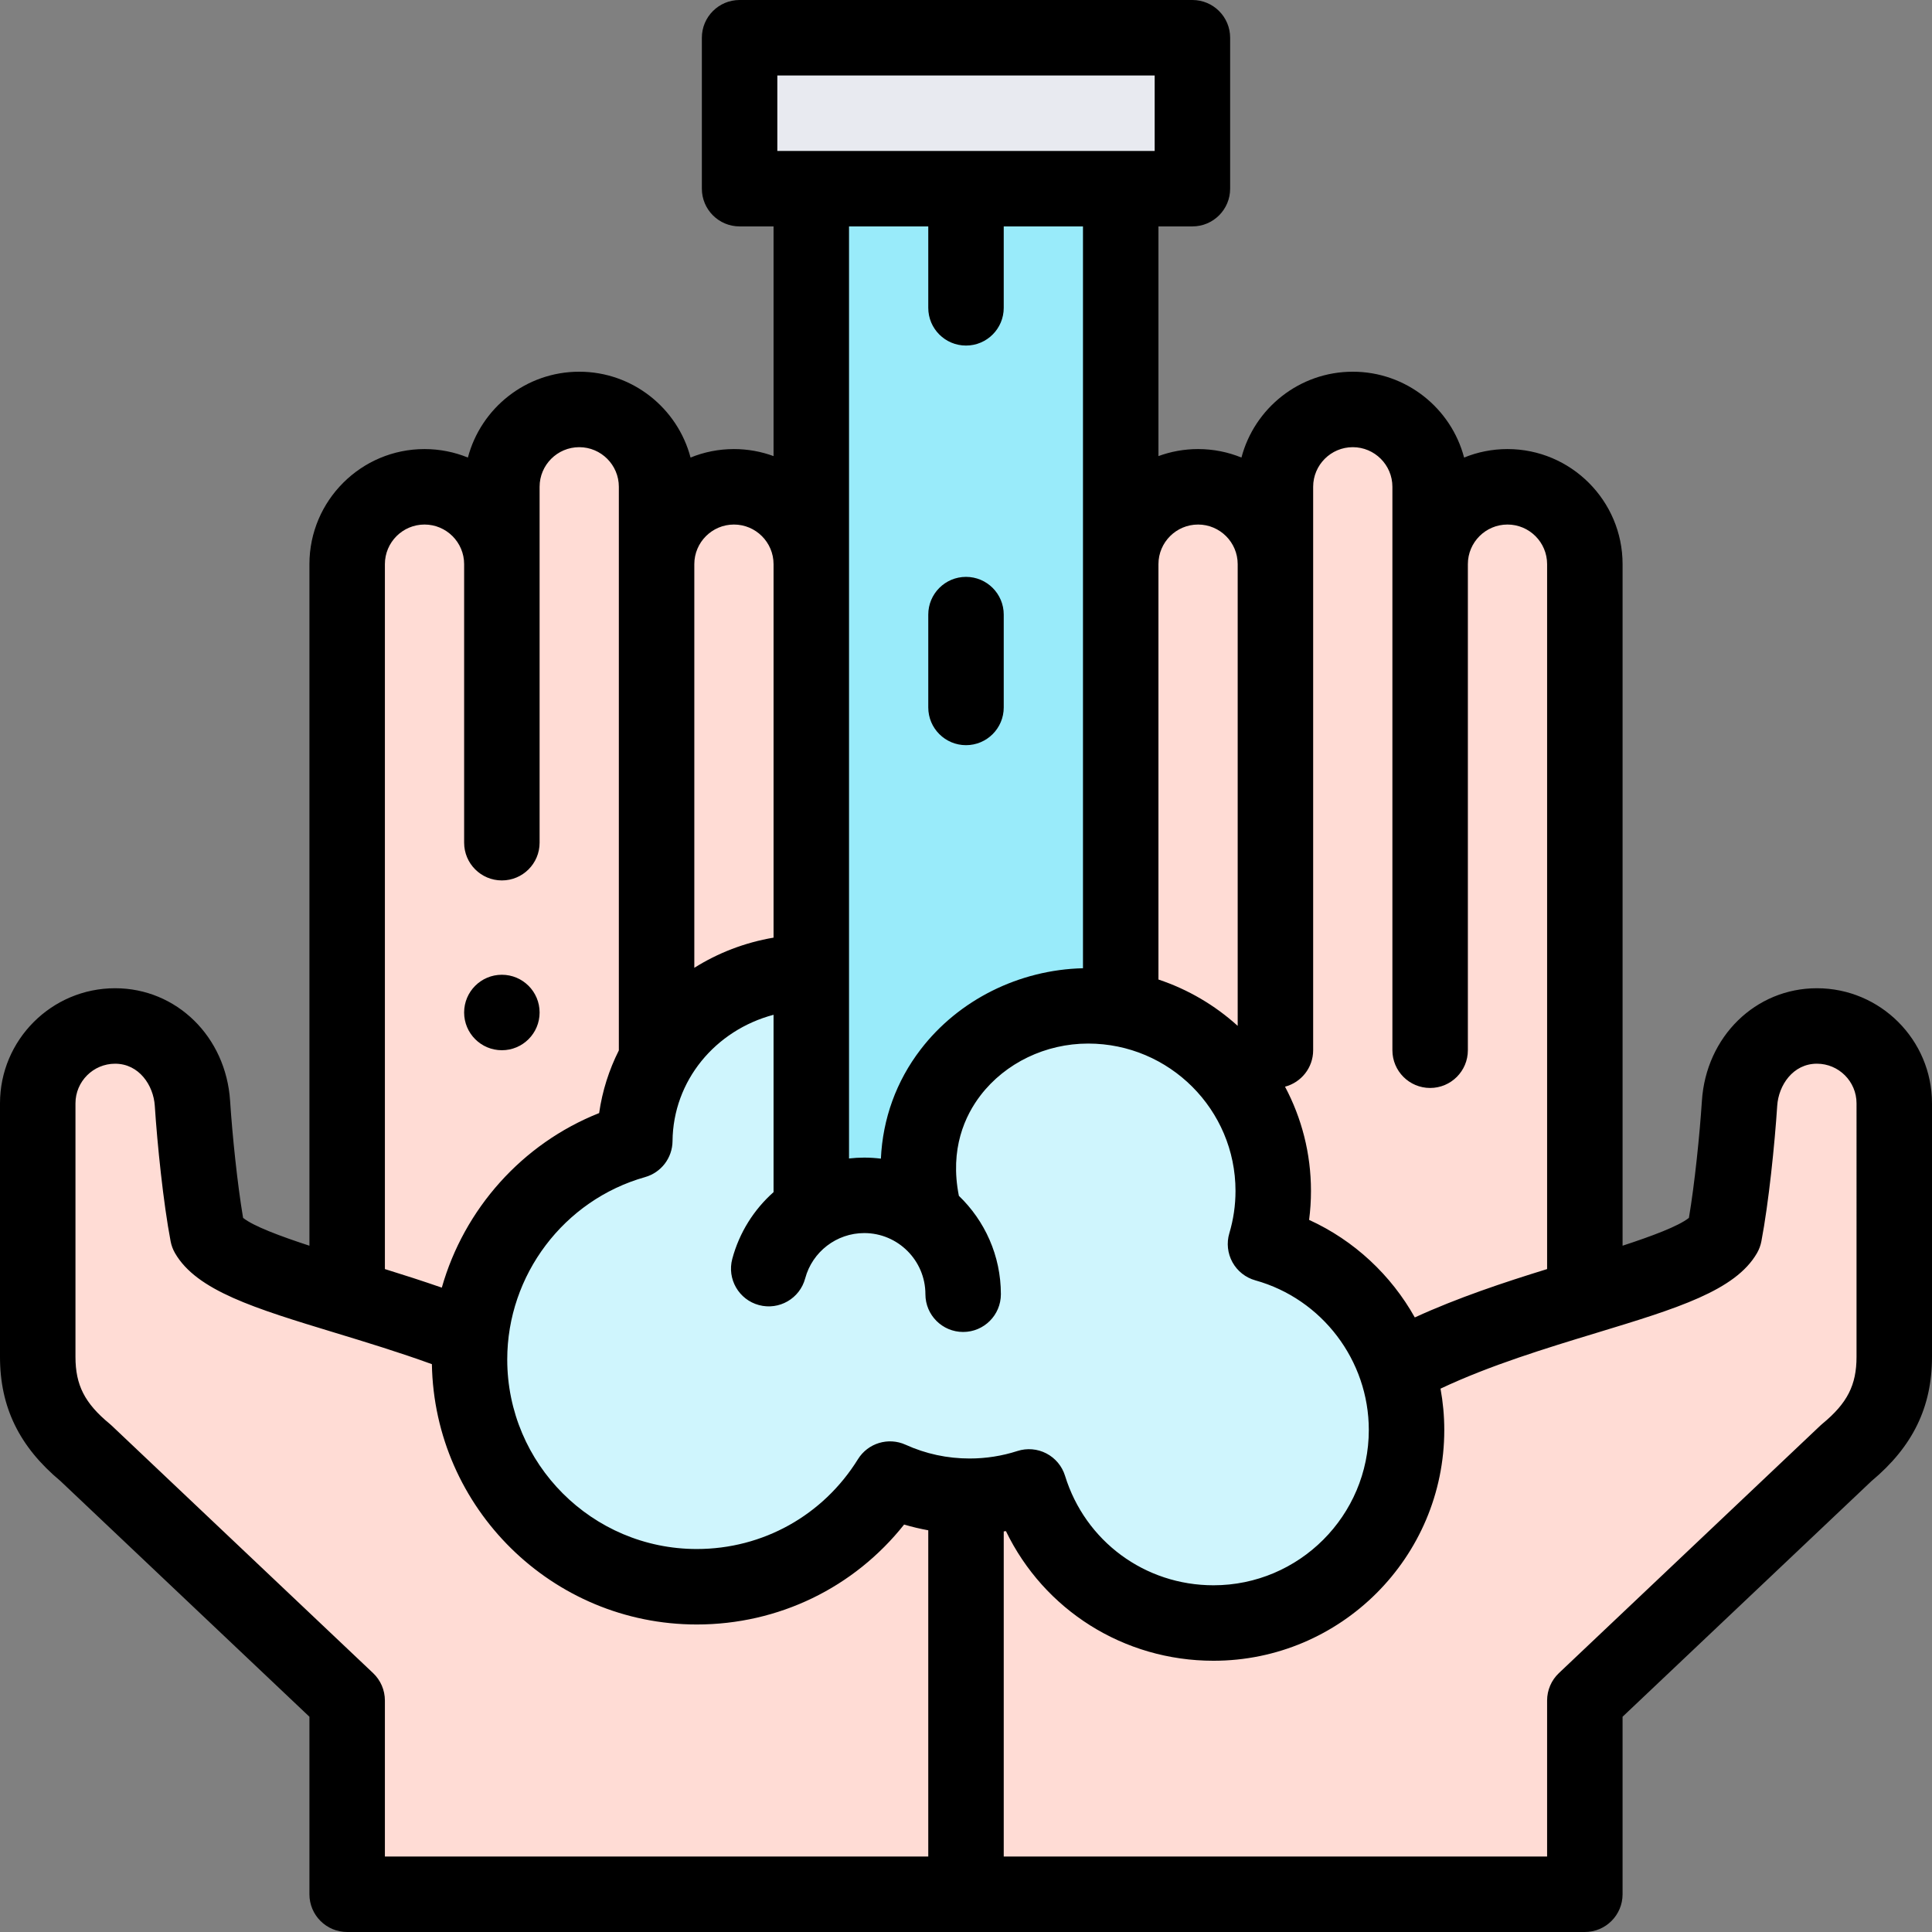 <svg id="Layer_1" enable-background="new 0 0 512.001 512.001" height="512" viewBox="0 0 512.001 512.001" width="512" xmlns="http://www.w3.org/2000/svg"><rect x="0" y="0" width="512.001" height="512.001" fill="#808080" stroke="none"/><g><g clip-rule="evenodd" fill-rule="evenodd"><path d="m215.001 257.634v63.217c4.093-2.597 8.927-4.075 14.035-4.075 6.052 0 11.626 2.052 16.062 5.497-8.573-31.994 16.186-55.72 43.275-55.72 2.944 0 5.826.259 8.627.757v-117.825-99.485h-82v99.485 108.149z" fill="#99ebfa"/><path d="m215.001 50h82 19v-40h-120v40z" fill="#e8eaf0"/><path d="m215.001 257.634c-25.809 0-46.539 19.952-46.773 44.687-23.556 6.66-41.245 27.292-43.55 52.378-.169 1.838-.255 3.699-.255 5.581 0 33.262 26.963 60.225 60.225 60.225 21.631 0 40.595-11.406 51.214-28.529 6.158 2.792 12.968 4.4 20.138 4.533.321.006.643.009.965.009 5.487 0 10.771-.867 15.726-2.467 6.44 20.887 25.895 36.067 48.896 36.067 28.255 0 51.16-22.905 51.16-51.161 0-5.679-.925-11.142-2.633-16.246-5.354-15.999-18.399-28.473-34.745-33.034 1.333-4.458 2.053-9.181 2.053-14.073 0-24.146-17.447-44.217-40.423-48.294-2.801-.497-5.684-.756-8.627-.756-27.09 0-51.848 23.725-43.275 55.72-4.436-3.446-10.009-5.497-16.062-5.497-5.108 0-9.942 1.478-14.035 4.075v-63.218z" fill="#cff5fd"/><g fill="#ffdcd5"><path d="m124.423 360.28c0-1.882.086-3.743.258-5.581-30.008-11.971-63.683-17.294-69.642-27.614-1.845-9.686-3.394-24.766-4.039-34.693-.73-11.251-9.225-20.5-20.499-20.5s-20.5 9.225-20.5 20.5v67.188c0 11.275 4.484 18.68 12.684 25.444l69.317 65.626v51.35h327.998v-51.35l69.317-65.626c8.2-6.765 12.684-14.17 12.684-25.444v-67.188c0-11.275-9.227-20.5-20.5-20.5-11.274 0-19.769 9.249-20.499 20.5-.645 9.927-2.194 25.006-4.039 34.693-7.142 12.37-54.113 17.558-86.846 35.626 1.708 5.104 2.633 10.567 2.633 16.246 0 28.255-22.905 51.161-51.16 51.161-23.001 0-42.456-15.179-48.896-36.067-4.955 1.599-10.239 2.467-15.726 2.467-.322 0-.644-.003-.965-.009-7.171-.133-13.98-1.741-20.138-4.533-10.62 17.123-29.583 28.529-51.214 28.529-33.264 0-60.228-26.963-60.228-60.225z"/><path d="m124.678 354.699c2.305-25.086 19.995-45.718 43.55-52.378.233-24.736 20.964-44.687 46.773-44.687v-108.149c-.012-11.265-9.232-20.478-20.5-20.478-11.275 0-20.5 9.225-20.5 20.5v-20.501c0-11.275-9.225-20.5-20.5-20.5s-20.5 9.225-20.5 20.5v20.501c0-11.276-9.225-20.5-20.5-20.5s-20.5 9.224-20.5 20.5v194.21c10.373 3.156 21.769 6.63 32.677 10.982z"/><path d="m297.001 149.485v117.825c22.975 4.077 40.423 24.147 40.423 48.294 0 4.892-.719 9.615-2.053 14.073 16.346 4.562 29.391 17.036 34.745 33.034 15.356-8.476 33.844-14.117 49.884-18.996v-194.208c0-11.276-9.225-20.5-20.5-20.5s-20.5 9.224-20.5 20.5v-20.501c0-11.275-9.225-20.5-20.5-20.5s-20.5 9.225-20.5 20.5v20.501c0-11.275-9.225-20.5-20.5-20.5-11.267.001-20.487 9.213-20.499 20.478z"/></g></g><g><path d="m481.501 261.893c-16.271 0-29.375 12.834-30.479 29.852-.584 9-1.918 22.001-3.441 31.004-2.737 2.201-9.88 4.861-17.58 7.377v-180.619c0-16.817-13.683-30.5-30.501-30.5-4.064 0-7.947.799-11.496 2.249-3.438-13.076-15.362-22.75-29.503-22.75s-26.065 9.674-29.503 22.75c-3.55-1.45-7.433-2.25-11.497-2.25-3.688 0-7.225.659-10.5 1.865v-60.871h9c5.522 0 10-4.477 10-10v-40c0-5.523-4.478-10-10-10h-120c-5.522 0-10 4.477-10 10v40c0 5.523 4.478 10 10 10h9.001v60.872c-3.276-1.206-6.813-1.865-10.5-1.865-4.064 0-7.947.8-11.497 2.25-3.438-13.077-15.362-22.75-29.503-22.75s-26.065 9.674-29.503 22.75c-3.55-1.45-7.433-2.25-11.497-2.25-16.817 0-30.5 13.682-30.5 30.5v180.62c-7.701-2.517-14.843-5.177-17.58-7.378-1.523-9.003-2.857-22.004-3.441-31.005-1.105-17.019-14.208-29.852-30.479-29.852-16.818 0-30.501 13.682-30.501 30.5v67.188c0 13.325 5.101 23.798 16.045 32.93l65.956 62.444v47.046c0 5.523 4.478 10 10 10h327.998c5.522 0 10-4.477 10-10v-47.046l65.955-62.443c10.945-9.132 16.046-19.605 16.046-32.931v-67.188c0-16.817-13.683-30.499-30.5-30.499zm-133.5-132.887c0-5.79 4.71-10.5 10.5-10.5s10.5 4.71 10.5 10.5v20.501 128.815c0 5.523 4.478 10 10 10s10-4.477 10-10v-128.815c0-5.79 4.71-10.5 10.499-10.5 5.79 0 10.501 4.71 10.501 10.5v186.81c-11.482 3.547-23.639 7.581-35.063 12.817-6.29-11.224-16.04-20.39-28.012-25.852.331-2.539.498-5.103.498-7.678 0-9.974-2.495-19.373-6.879-27.621 4.289-1.127 7.457-5.019 7.457-9.661v-128.815-20.501zm-91.034 257.512c-5.922 0-11.633-1.228-16.974-3.649-4.578-2.075-9.979-.434-12.628 3.836-9.243 14.903-25.212 23.8-42.717 23.8-27.694 0-50.225-22.531-50.225-50.225 0-22.379 15.021-42.255 36.526-48.336 4.272-1.208 7.237-5.089 7.279-9.529.151-16.031 11.344-29.393 26.772-33.488v47c-5.171 4.589-9.058 10.665-10.938 17.686-1.43 5.335 1.736 10.818 7.071 12.248 5.341 1.429 10.819-1.737 12.247-7.072 1.895-7.073 8.333-12.013 15.655-12.013 8.937 0 16.207 7.271 16.207 16.208 0 5.523 4.478 10 10 10s10-4.477 10-10c0-10.237-4.277-19.489-11.131-26.081-2.48-12.464 1.654-21.295 5.744-26.625 6.594-8.594 17.254-13.724 28.517-13.724 21.532 0 39.05 17.518 39.05 39.05 0 3.812-.55 7.583-1.634 11.208-.769 2.571-.472 5.344.824 7.694 1.297 2.351 3.483 4.081 6.068 4.802 17.703 4.941 30.067 21.245 30.067 39.648 0 22.696-18.465 41.161-41.161 41.161-18.18 0-33.989-11.66-39.341-29.013-.788-2.556-2.567-4.69-4.939-5.925-2.374-1.235-5.142-1.467-7.688-.646-4.075 1.318-8.333 1.985-12.651 1.985zm60.534-247.51c5.79 0 10.5 4.71 10.5 10.5v122.357c-6.006-5.447-13.142-9.662-21-12.282v-110.087c.006-5.783 4.717-10.488 10.5-10.488zm-111.5-119.008h100v20h-100zm40 40v21.578c0 5.523 4.478 10 10 10s10-4.477 10-10v-21.578h21v196.593c-16.932.411-32.93 8.372-43.011 21.509-6.503 8.475-10.055 18.403-10.543 28.952-1.447-.177-2.917-.278-4.41-.278-1.361 0-2.706.083-4.035.232v-247.008zm-51.499 79.008c5.783 0 10.493 4.705 10.5 10.489v98.989c-7.656 1.301-14.758 4.067-21 7.995v-106.974c0-5.789 4.71-10.499 10.5-10.499zm-92.5 10.499c0-5.79 4.71-10.5 10.5-10.5s10.5 4.71 10.5 10.5v73.815c0 5.523 4.478 10 10 10s10-4.477 10-10v-73.815-20.501c0-5.79 4.71-10.5 10.5-10.5s10.5 4.71 10.5 10.5v20.501 128.815c0 .015.002.029.002.043-2.587 5.132-4.383 10.716-5.226 16.612-20.443 8.114-35.785 25.454-41.693 46.26-5.11-1.77-10.198-3.409-15.083-4.919zm0 342.494v-41.35c0-2.747-1.13-5.373-3.125-7.262l-69.317-65.626c-.165-.156-.336-.307-.511-.452-6.596-5.441-9.048-10.247-9.048-17.73v-67.188c0-5.79 4.711-10.5 10.501-10.5 6.363 0 10.169 5.744 10.52 11.148.659 10.15 2.253 25.72 4.195 35.916.209 1.101.603 2.159 1.163 3.13 5.749 9.957 21.154 14.643 42.477 21.127 8.027 2.442 16.949 5.162 25.599 8.302.664 38.152 31.886 68.989 70.193 68.989 21.691 0 41.692-9.766 54.952-26.485 2.105.624 4.24 1.131 6.4 1.522v86.459zm389.999-132.42c0 7.484-2.452 12.29-9.047 17.73-.176.145-.347.295-.512.452l-69.317 65.626c-1.995 1.889-3.125 4.515-3.125 7.262v41.35h-143.999v-86.158c.193-.029.388-.05.581-.08 10.102 20.876 31.186 34.355 55.007 34.355 33.725 0 61.161-27.437 61.161-61.161 0-3.72-.343-7.381-.997-10.951 13.084-6.178 28.003-10.723 41.397-14.796 21.319-6.483 36.723-11.168 42.473-21.124.561-.971.954-2.029 1.163-3.13 1.942-10.196 3.536-25.765 4.195-35.917.35-5.404 4.156-11.147 10.52-11.147 5.79 0 10.5 4.71 10.5 10.5z"/><path d="m133.002 278.322c5.522 0 10-4.477 10-10s-4.478-10-10-10h-.007c-5.522 0-9.996 4.477-9.996 10s4.48 10 10.003 10z"/><path d="m256.001 197.478c5.522 0 10-4.477 10-10v-24.601c0-5.523-4.478-10-10-10s-10 4.477-10 10v24.601c0 5.522 4.477 10 10 10z"/></g></g></svg>